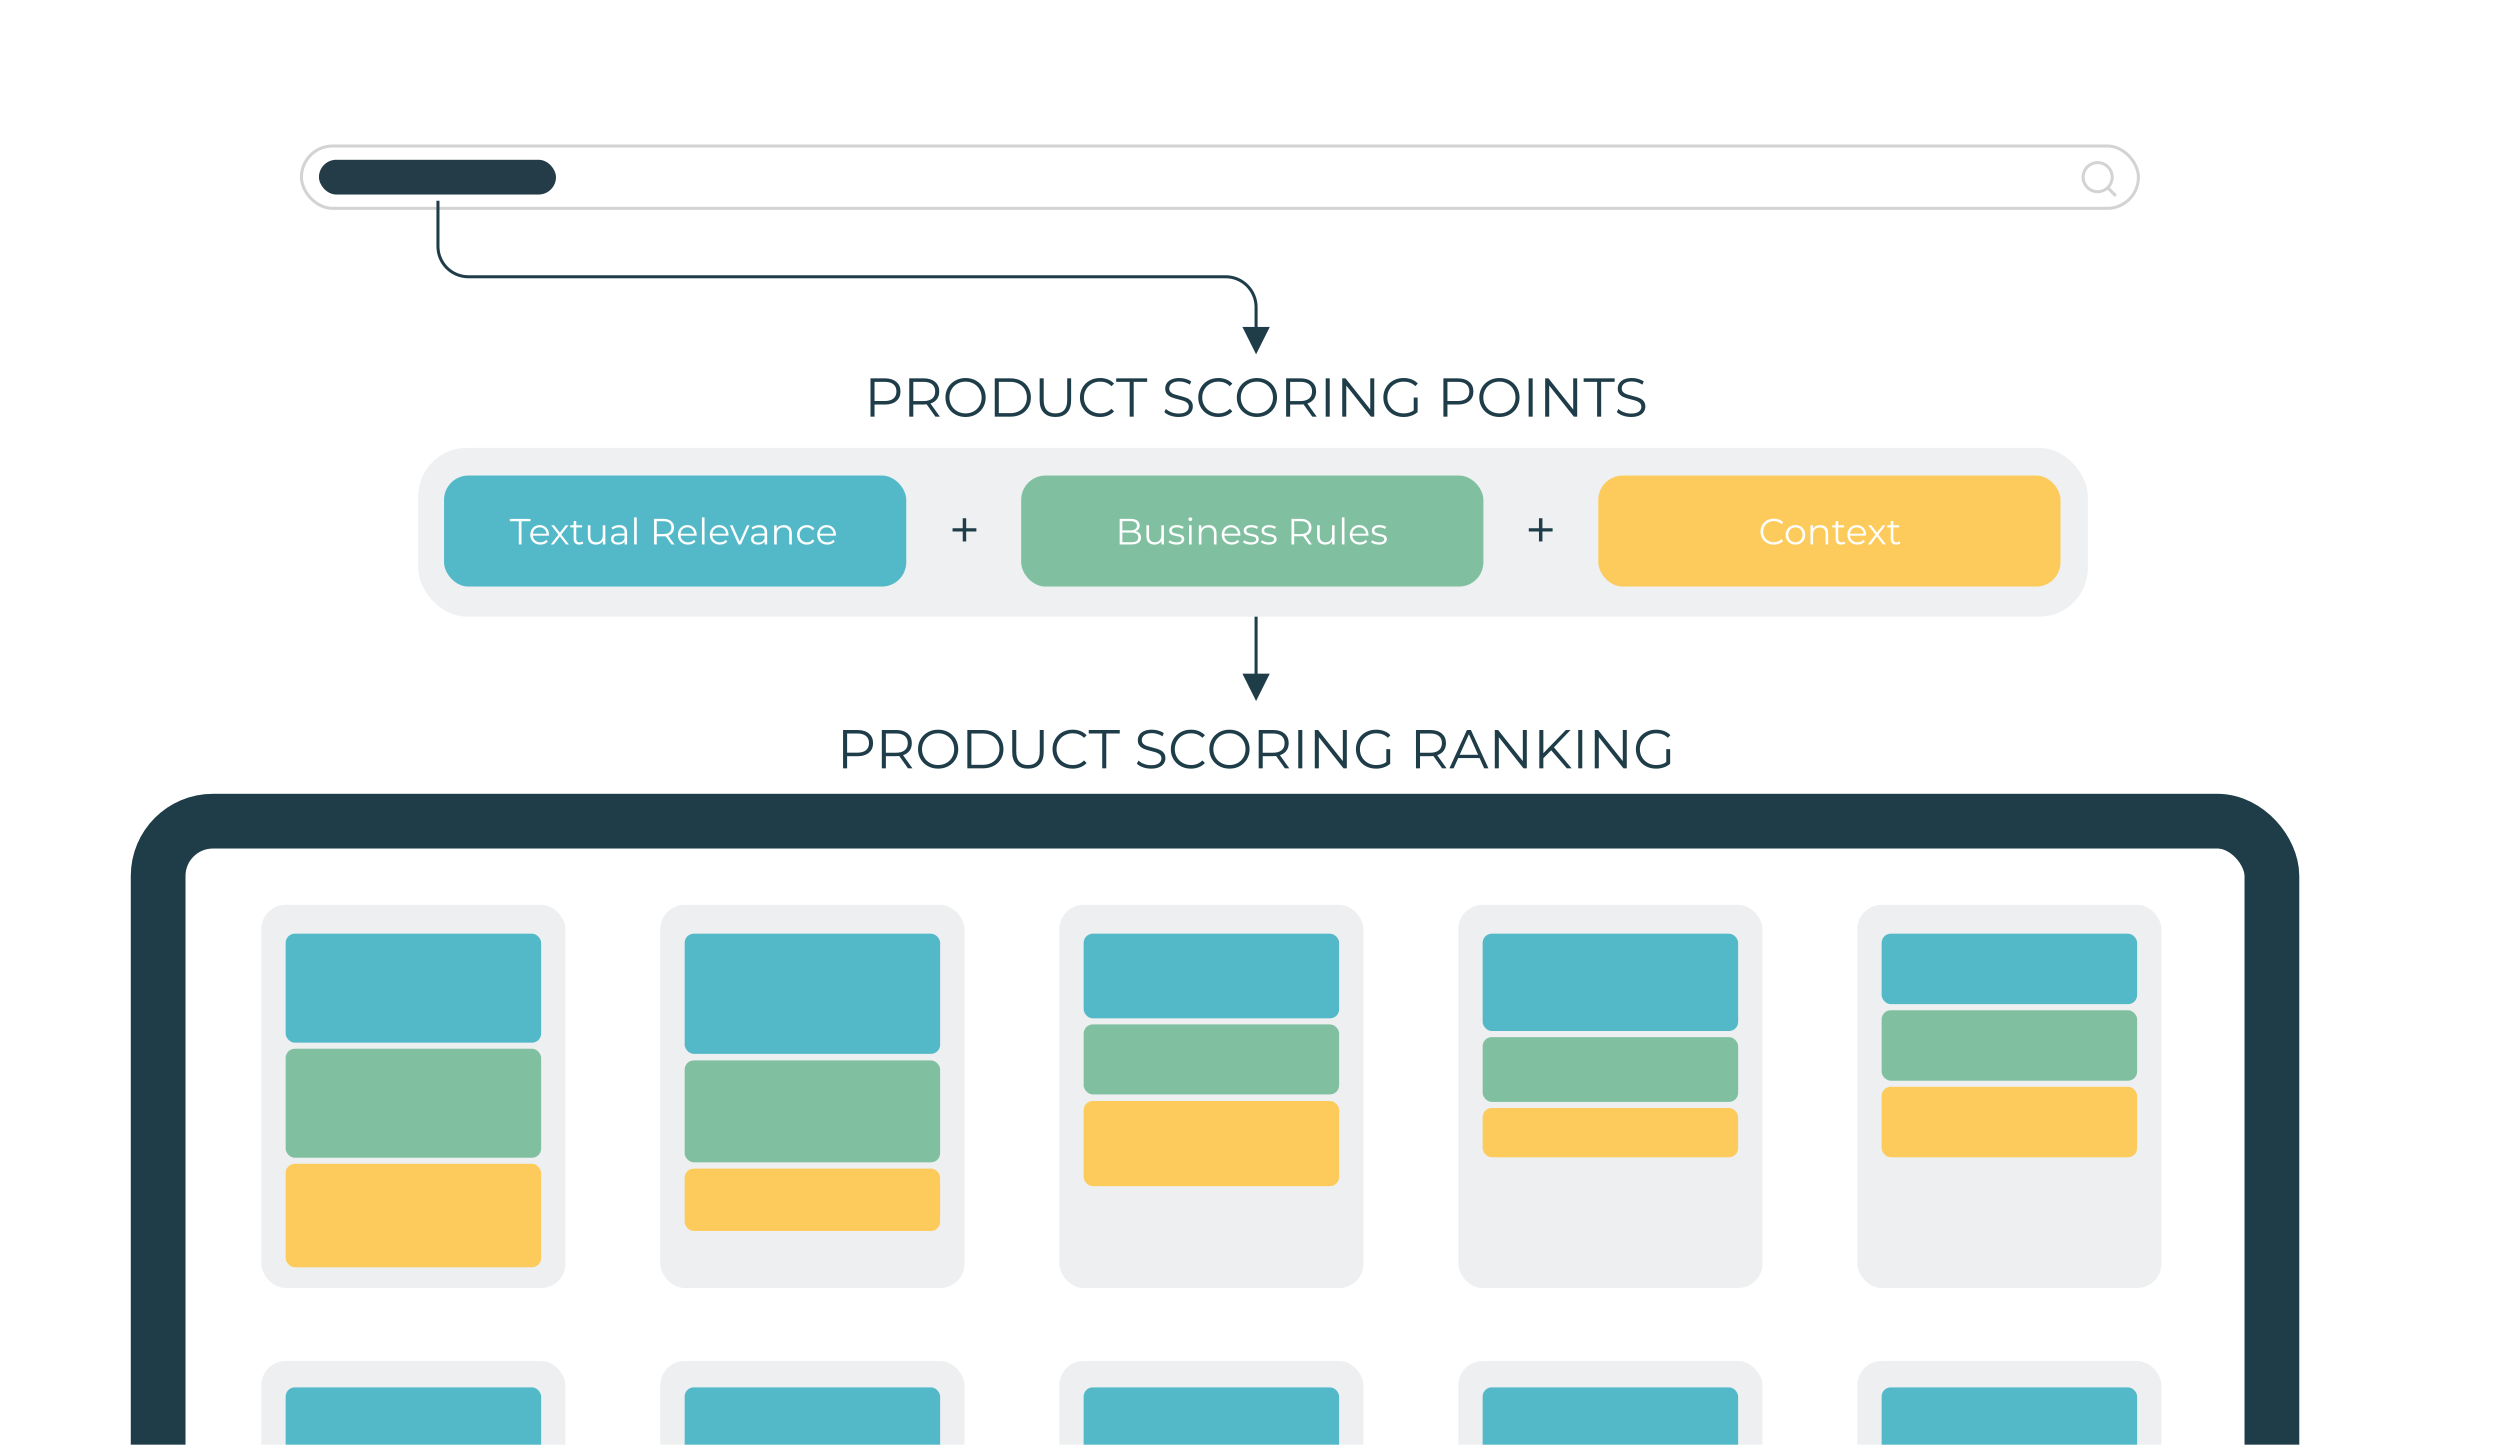<?xml version="1.0" encoding="UTF-8"?>
<svg width="822px" height="475px" viewBox="0 0 822 475" version="1.1" xmlns="http://www.w3.org/2000/svg" xmlns:xlink="http://www.w3.org/1999/xlink">
    <title>8_product_scoring</title>
    <g id="8_product_scoring" stroke="none" stroke-width="1" fill="none" fill-rule="evenodd">
        <rect fill="#FFFFFF" x="0" y="0" width="822" height="475"></rect>
        <rect id="Rectangle" fill="#E2E6E7" opacity="0.6" x="137.5" y="147.261" width="549" height="55.5" rx="16"></rect>
        <rect id="Rectangle" stroke="#1E3D49" stroke-width="18" fill="#FFFFFF" x="52" y="270" width="695" height="242" rx="18"></rect>
        <g id="Group-2" transform="translate(98.609, 47.5)" stroke="#D3D3D3">
            <rect id="Rectangle" fill="#FFFFFF" x="0.5" y="0.5" width="604" height="20.5" rx="10.25"></rect>
            <circle id="Oval" fill="#FFFFFF" cx="591.094" cy="10.75" r="4.789"></circle>
            <line x1="594.507" y1="14.333" x2="597.066" y2="16.893" id="Path"></line>
        </g>
        <rect id="Rectangle" fill="#243C47" x="104.868" y="52.534" width="77.938" height="11.432" rx="5.716"></rect>
        <rect id="Rectangle" fill="#53B9C9" x="145.999" y="156.363" width="151.978" height="36.5" rx="8"></rect>
        <rect id="Rectangle" fill="#E2E6E7" opacity="0.606" x="217.115" y="297.5" width="100" height="126" rx="8"></rect>
        <rect id="Rectangle" fill="#E2E6E7" opacity="0.606" x="85.925" y="297.5" width="100" height="126" rx="8"></rect>
        <rect id="Rectangle" fill="#E2E6E7" opacity="0.606" x="348.305" y="297.5" width="100" height="126" rx="8"></rect>
        <rect id="Rectangle" fill="#E2E6E7" opacity="0.606" x="479.495" y="297.5" width="100" height="126" rx="8"></rect>
        <rect id="Rectangle" fill="#E2E6E7" opacity="0.606" x="610.685" y="297.5" width="100" height="126" rx="8"></rect>
        <rect id="Rectangle" fill="#E2E6E7" opacity="0.606" x="217.115" y="447.5" width="100" height="126" rx="8"></rect>
        <rect id="Rectangle" fill="#E2E6E7" opacity="0.606" x="85.925" y="447.5" width="100" height="126" rx="8"></rect>
        <rect id="Rectangle" fill="#E2E6E7" opacity="0.606" x="348.305" y="447.5" width="100" height="126" rx="8"></rect>
        <rect id="Rectangle" fill="#E2E6E7" opacity="0.606" x="479.495" y="447.5" width="100" height="126" rx="8"></rect>
        <rect id="Rectangle" fill="#E2E6E7" opacity="0.606" x="610.685" y="447.5" width="100" height="126" rx="8"></rect>
        <rect id="Rectangle" fill="#80C0A1" x="335.76" y="156.363" width="151.978" height="36.5" rx="8"></rect>
        <rect id="Rectangle" fill="#FDCB5B" x="525.521" y="156.363" width="151.978" height="36.5" rx="8"></rect>
        <rect id="Rectangle" fill="#53B9C9" x="93.925" y="307" width="84" height="35.833" rx="3"></rect>
        <rect id="Rectangle" fill="#80C0A1" x="93.925" y="344.833" width="84" height="35.833" rx="3"></rect>
        <rect id="Rectangle" fill="#FDCB5B" x="93.925" y="382.667" width="84" height="34" rx="3"></rect>
        <rect id="Rectangle" fill="#53B9C9" x="225.115" y="307" width="84" height="39.5" rx="3"></rect>
        <rect id="Rectangle" fill="#80C0A1" x="225.115" y="348.667" width="84" height="33.5" rx="3"></rect>
        <rect id="Rectangle" fill="#FDCB5B" x="225.115" y="384.239" width="84" height="20.5" rx="3"></rect>
        <rect id="Rectangle" fill="#53B9C9" x="356.305" y="307" width="84" height="27.833" rx="3"></rect>
        <rect id="Rectangle" fill="#80C0A1" x="356.305" y="336.833" width="84" height="23" rx="3"></rect>
        <rect id="Rectangle" fill="#FDCB5B" x="356.305" y="362" width="84" height="28" rx="3"></rect>
        <rect id="Rectangle" fill="#53B9C9" x="487.495" y="307" width="84" height="32" rx="3"></rect>
        <rect id="Rectangle" fill="#80C0A1" x="487.495" y="341" width="84" height="21.307" rx="3"></rect>
        <rect id="Rectangle" fill="#FDCB5B" x="487.495" y="364.307" width="84" height="16.193" rx="3"></rect>
        <rect id="Rectangle" fill="#53B9C9" x="618.685" y="307" width="84" height="23.167" rx="3"></rect>
        <rect id="Rectangle" fill="#53B9C9" x="93.925" y="456.167" width="84" height="35.833" rx="3"></rect>
        <rect id="Rectangle" fill="#53B9C9" x="225.115" y="456.167" width="84" height="31.167" rx="3"></rect>
        <rect id="Rectangle" fill="#53B9C9" x="356.305" y="456.167" width="84" height="27.833" rx="3"></rect>
        <rect id="Rectangle" fill="#53B9C9" x="487.495" y="456.167" width="84" height="25" rx="3"></rect>
        <rect id="Rectangle" fill="#53B9C9" x="618.685" y="456.167" width="84" height="23.167" rx="3"></rect>
        <rect id="Rectangle" fill="#80C0A1" x="618.685" y="332.167" width="84" height="23.167" rx="3"></rect>
        <rect id="Rectangle" fill="#FDCB5B" x="618.685" y="357.333" width="84" height="23.167" rx="3"></rect>
        <g id="Textual-Relevance" transform="translate(167.629, 170.107)" fill="#FFFFFF" fill-rule="nonzero">
            <polygon id="Path" points="2.952 1.272 0 1.272 0 0.504 6.792 0.504 6.792 1.272 3.84 1.272 3.84 8.904 2.952 8.904"></polygon>
            <path d="M12.864,6.012 L7.584,6.012 C7.632,6.668 7.884,7.198 8.34,7.602 C8.796,8.006 9.372,8.208 10.068,8.208 C10.46,8.208 10.82,8.138 11.148,7.998 C11.476,7.858 11.76,7.652 12,7.38 L12.48,7.932 C12.2,8.268 11.85,8.524 11.43,8.7 C11.01,8.876 10.548,8.964 10.044,8.964 C9.396,8.964 8.822,8.826 8.322,8.55 C7.822,8.274 7.432,7.892 7.152,7.404 C6.872,6.916 6.732,6.364 6.732,5.748 C6.732,5.132 6.866,4.58 7.134,4.092 C7.402,3.604 7.77,3.224 8.238,2.952 C8.706,2.68 9.232,2.544 9.816,2.544 C10.4,2.544 10.924,2.68 11.388,2.952 C11.852,3.224 12.216,3.602 12.48,4.086 C12.744,4.57 12.876,5.124 12.876,5.748 L12.864,6.012 Z M9.816,3.276 C9.208,3.276 8.698,3.47 8.286,3.858 C7.874,4.246 7.64,4.752 7.584,5.376 L12.06,5.376 C12.004,4.752 11.77,4.246 11.358,3.858 C10.946,3.47 10.432,3.276 9.816,3.276 Z" id="Shape"></path>
            <polygon id="Path" points="18.456 8.904 16.452 6.264 14.436 8.904 13.476 8.904 15.972 5.664 13.596 2.592 14.556 2.592 16.452 5.064 18.348 2.592 19.284 2.592 16.908 5.664 19.428 8.904"></polygon>
            <path d="M24.168,8.52 C24.008,8.664 23.81,8.774 23.574,8.85 C23.338,8.926 23.092,8.964 22.836,8.964 C22.244,8.964 21.788,8.804 21.468,8.484 C21.148,8.164 20.988,7.712 20.988,7.128 L20.988,3.312 L19.86,3.312 L19.86,2.592 L20.988,2.592 L20.988,1.212 L21.84,1.212 L21.84,2.592 L23.76,2.592 L23.76,3.312 L21.84,3.312 L21.84,7.08 C21.84,7.456 21.934,7.742 22.122,7.938 C22.31,8.134 22.58,8.232 22.932,8.232 C23.108,8.232 23.278,8.204 23.442,8.148 C23.606,8.092 23.748,8.012 23.868,7.908 L24.168,8.52 Z" id="Path"></path>
            <path d="M31.404,2.592 L31.404,8.904 L30.588,8.904 L30.588,7.752 C30.364,8.136 30.056,8.434 29.664,8.646 C29.272,8.858 28.824,8.964 28.32,8.964 C27.496,8.964 26.846,8.734 26.37,8.274 C25.894,7.814 25.656,7.14 25.656,6.252 L25.656,2.592 L26.508,2.592 L26.508,6.168 C26.508,6.832 26.672,7.336 27,7.68 C27.328,8.024 27.796,8.196 28.404,8.196 C29.068,8.196 29.592,7.994 29.976,7.59 C30.36,7.186 30.552,6.624 30.552,5.904 L30.552,2.592 L31.404,2.592 Z" id="Path"></path>
            <path d="M36,2.544 C36.824,2.544 37.456,2.75 37.896,3.162 C38.336,3.574 38.556,4.184 38.556,4.992 L38.556,8.904 L37.74,8.904 L37.74,7.92 C37.548,8.248 37.266,8.504 36.894,8.688 C36.522,8.872 36.08,8.964 35.568,8.964 C34.864,8.964 34.304,8.796 33.888,8.46 C33.472,8.124 33.264,7.68 33.264,7.128 C33.264,6.592 33.458,6.16 33.846,5.832 C34.234,5.504 34.852,5.34 35.7,5.34 L37.704,5.34 L37.704,4.956 C37.704,4.412 37.552,3.998 37.248,3.714 C36.944,3.43 36.5,3.288 35.916,3.288 C35.516,3.288 35.132,3.354 34.764,3.486 C34.396,3.618 34.08,3.8 33.816,4.032 L33.432,3.396 C33.752,3.124 34.136,2.914 34.584,2.766 C35.032,2.618 35.504,2.544 36,2.544 Z M35.7,8.292 C36.18,8.292 36.592,8.182 36.936,7.962 C37.28,7.742 37.536,7.424 37.704,7.008 L37.704,5.976 L35.724,5.976 C34.644,5.976 34.104,6.352 34.104,7.104 C34.104,7.472 34.244,7.762 34.524,7.974 C34.804,8.186 35.196,8.292 35.7,8.292 Z" id="Shape"></path>
            <polygon id="Path" points="40.872 0 41.724 0 41.724 8.904 40.872 8.904"></polygon>
            <path d="M53.16,8.904 L51.24,6.204 C51.024,6.228 50.8,6.24 50.568,6.24 L48.312,6.24 L48.312,8.904 L47.424,8.904 L47.424,0.504 L50.568,0.504 C51.64,0.504 52.48,0.76 53.088,1.272 C53.696,1.784 54,2.488 54,3.384 C54,4.04 53.834,4.594 53.502,5.046 C53.17,5.498 52.696,5.824 52.08,6.024 L54.132,8.904 L53.16,8.904 Z M50.544,5.484 C51.376,5.484 52.012,5.3 52.452,4.932 C52.892,4.564 53.112,4.048 53.112,3.384 C53.112,2.704 52.892,2.182 52.452,1.818 C52.012,1.454 51.376,1.272 50.544,1.272 L48.312,1.272 L48.312,5.484 L50.544,5.484 Z" id="Shape"></path>
            <path d="M61.416,6.012 L56.136,6.012 C56.184,6.668 56.436,7.198 56.892,7.602 C57.348,8.006 57.924,8.208 58.62,8.208 C59.012,8.208 59.372,8.138 59.7,7.998 C60.028,7.858 60.312,7.652 60.552,7.38 L61.032,7.932 C60.752,8.268 60.402,8.524 59.982,8.7 C59.562,8.876 59.1,8.964 58.596,8.964 C57.948,8.964 57.374,8.826 56.874,8.55 C56.374,8.274 55.984,7.892 55.704,7.404 C55.424,6.916 55.284,6.364 55.284,5.748 C55.284,5.132 55.418,4.58 55.686,4.092 C55.954,3.604 56.322,3.224 56.79,2.952 C57.258,2.68 57.784,2.544 58.368,2.544 C58.952,2.544 59.476,2.68 59.94,2.952 C60.404,3.224 60.768,3.602 61.032,4.086 C61.296,4.57 61.428,5.124 61.428,5.748 L61.416,6.012 Z M58.368,3.276 C57.76,3.276 57.25,3.47 56.838,3.858 C56.426,4.246 56.192,4.752 56.136,5.376 L60.612,5.376 C60.556,4.752 60.322,4.246 59.91,3.858 C59.498,3.47 58.984,3.276 58.368,3.276 Z" id="Shape"></path>
            <polygon id="Path" points="63.168 0 64.02 0 64.02 8.904 63.168 8.904"></polygon>
            <path d="M71.892,6.012 L66.612,6.012 C66.66,6.668 66.912,7.198 67.368,7.602 C67.824,8.006 68.4,8.208 69.096,8.208 C69.488,8.208 69.848,8.138 70.176,7.998 C70.504,7.858 70.788,7.652 71.028,7.38 L71.508,7.932 C71.228,8.268 70.878,8.524 70.458,8.7 C70.038,8.876 69.576,8.964 69.072,8.964 C68.424,8.964 67.85,8.826 67.35,8.55 C66.85,8.274 66.46,7.892 66.18,7.404 C65.9,6.916 65.76,6.364 65.76,5.748 C65.76,5.132 65.894,4.58 66.162,4.092 C66.43,3.604 66.798,3.224 67.266,2.952 C67.734,2.68 68.26,2.544 68.844,2.544 C69.428,2.544 69.952,2.68 70.416,2.952 C70.88,3.224 71.244,3.602 71.508,4.086 C71.772,4.57 71.904,5.124 71.904,5.748 L71.892,6.012 Z M68.844,3.276 C68.236,3.276 67.726,3.47 67.314,3.858 C66.902,4.246 66.668,4.752 66.612,5.376 L71.088,5.376 C71.032,4.752 70.798,4.246 70.386,3.858 C69.974,3.47 69.46,3.276 68.844,3.276 Z" id="Shape"></path>
            <polygon id="Path" points="78.828 2.592 76.02 8.904 75.144 8.904 72.348 2.592 73.236 2.592 75.6 7.968 77.988 2.592"></polygon>
            <path d="M82.044,2.544 C82.868,2.544 83.5,2.75 83.94,3.162 C84.38,3.574 84.6,4.184 84.6,4.992 L84.6,8.904 L83.784,8.904 L83.784,7.92 C83.592,8.248 83.31,8.504 82.938,8.688 C82.566,8.872 82.124,8.964 81.612,8.964 C80.908,8.964 80.348,8.796 79.932,8.46 C79.516,8.124 79.308,7.68 79.308,7.128 C79.308,6.592 79.502,6.16 79.89,5.832 C80.278,5.504 80.896,5.34 81.744,5.34 L83.748,5.34 L83.748,4.956 C83.748,4.412 83.596,3.998 83.292,3.714 C82.988,3.43 82.544,3.288 81.96,3.288 C81.56,3.288 81.176,3.354 80.808,3.486 C80.44,3.618 80.124,3.8 79.86,4.032 L79.476,3.396 C79.796,3.124 80.18,2.914 80.628,2.766 C81.076,2.618 81.548,2.544 82.044,2.544 Z M81.744,8.292 C82.224,8.292 82.636,8.182 82.98,7.962 C83.324,7.742 83.58,7.424 83.748,7.008 L83.748,5.976 L81.768,5.976 C80.688,5.976 80.148,6.352 80.148,7.104 C80.148,7.472 80.288,7.762 80.568,7.974 C80.848,8.186 81.24,8.292 81.744,8.292 Z" id="Shape"></path>
            <path d="M90.132,2.544 C90.924,2.544 91.554,2.774 92.022,3.234 C92.49,3.694 92.724,4.364 92.724,5.244 L92.724,8.904 L91.872,8.904 L91.872,5.328 C91.872,4.672 91.708,4.172 91.38,3.828 C91.052,3.484 90.584,3.312 89.976,3.312 C89.296,3.312 88.758,3.514 88.362,3.918 C87.966,4.322 87.768,4.88 87.768,5.592 L87.768,8.904 L86.916,8.904 L86.916,2.592 L87.732,2.592 L87.732,3.756 C87.964,3.372 88.286,3.074 88.698,2.862 C89.11,2.65 89.588,2.544 90.132,2.544 Z" id="Path"></path>
            <path d="M97.68,8.964 C97.056,8.964 96.498,8.828 96.006,8.556 C95.514,8.284 95.128,7.902 94.848,7.41 C94.568,6.918 94.428,6.364 94.428,5.748 C94.428,5.132 94.568,4.58 94.848,4.092 C95.128,3.604 95.514,3.224 96.006,2.952 C96.498,2.68 97.056,2.544 97.68,2.544 C98.224,2.544 98.71,2.65 99.138,2.862 C99.566,3.074 99.904,3.384 100.152,3.792 L99.516,4.224 C99.308,3.912 99.044,3.678 98.724,3.522 C98.404,3.366 98.056,3.288 97.68,3.288 C97.224,3.288 96.814,3.39 96.45,3.594 C96.086,3.798 95.802,4.088 95.598,4.464 C95.394,4.84 95.292,5.268 95.292,5.748 C95.292,6.236 95.394,6.666 95.598,7.038 C95.802,7.41 96.086,7.698 96.45,7.902 C96.814,8.106 97.224,8.208 97.68,8.208 C98.056,8.208 98.404,8.132 98.724,7.98 C99.044,7.828 99.308,7.596 99.516,7.284 L100.152,7.716 C99.904,8.124 99.564,8.434 99.132,8.646 C98.7,8.858 98.216,8.964 97.68,8.964 Z" id="Path"></path>
            <path d="M107.208,6.012 L101.928,6.012 C101.976,6.668 102.228,7.198 102.684,7.602 C103.14,8.006 103.716,8.208 104.412,8.208 C104.804,8.208 105.164,8.138 105.492,7.998 C105.82,7.858 106.104,7.652 106.344,7.38 L106.824,7.932 C106.544,8.268 106.194,8.524 105.774,8.7 C105.354,8.876 104.892,8.964 104.388,8.964 C103.74,8.964 103.166,8.826 102.666,8.55 C102.166,8.274 101.776,7.892 101.496,7.404 C101.216,6.916 101.076,6.364 101.076,5.748 C101.076,5.132 101.21,4.58 101.478,4.092 C101.746,3.604 102.114,3.224 102.582,2.952 C103.05,2.68 103.576,2.544 104.16,2.544 C104.744,2.544 105.268,2.68 105.732,2.952 C106.196,3.224 106.56,3.602 106.824,4.086 C107.088,4.57 107.22,5.124 107.22,5.748 L107.208,6.012 Z M104.16,3.276 C103.552,3.276 103.042,3.47 102.63,3.858 C102.218,4.246 101.984,4.752 101.928,5.376 L106.404,5.376 C106.348,4.752 106.114,4.246 105.702,3.858 C105.29,3.47 104.776,3.276 104.16,3.276 Z" id="Shape"></path>
        </g>
        <g id="Business-Rules" transform="translate(368.143, 170.107)" fill="#FFFFFF" fill-rule="nonzero">
            <path d="M5.292,4.572 C5.844,4.692 6.27,4.93 6.57,5.286 C6.87,5.642 7.02,6.1 7.02,6.66 C7.02,7.38 6.754,7.934 6.222,8.322 C5.69,8.71 4.904,8.904 3.864,8.904 L0,8.904 L0,0.504 L3.624,0.504 C4.56,0.504 5.286,0.692 5.802,1.068 C6.318,1.444 6.576,1.976 6.576,2.664 C6.576,3.128 6.462,3.522 6.234,3.846 C6.006,4.17 5.692,4.412 5.292,4.572 Z M0.888,1.236 L0.888,4.284 L3.564,4.284 C4.244,4.284 4.768,4.154 5.136,3.894 C5.504,3.634 5.688,3.256 5.688,2.76 C5.688,2.264 5.504,1.886 5.136,1.626 C4.768,1.366 4.244,1.236 3.564,1.236 L0.888,1.236 Z M3.852,8.172 C4.604,8.172 5.172,8.044 5.556,7.788 C5.94,7.532 6.132,7.132 6.132,6.588 C6.132,5.54 5.372,5.016 3.852,5.016 L0.888,5.016 L0.888,8.172 L3.852,8.172 Z" id="Shape"></path>
            <path d="M14.556,2.592 L14.556,8.904 L13.74,8.904 L13.74,7.752 C13.516,8.136 13.208,8.434 12.816,8.646 C12.424,8.858 11.976,8.964 11.472,8.964 C10.648,8.964 9.998,8.734 9.522,8.274 C9.046,7.814 8.808,7.14 8.808,6.252 L8.808,2.592 L9.66,2.592 L9.66,6.168 C9.66,6.832 9.824,7.336 10.152,7.68 C10.48,8.024 10.948,8.196 11.556,8.196 C12.22,8.196 12.744,7.994 13.128,7.59 C13.512,7.186 13.704,6.624 13.704,5.904 L13.704,2.592 L14.556,2.592 Z" id="Path"></path>
            <path d="M18.636,8.964 C18.124,8.964 17.634,8.89 17.166,8.742 C16.698,8.594 16.332,8.408 16.068,8.184 L16.452,7.512 C16.716,7.72 17.048,7.89 17.448,8.022 C17.848,8.154 18.264,8.22 18.696,8.22 C19.272,8.22 19.698,8.13 19.974,7.95 C20.25,7.77 20.388,7.516 20.388,7.188 C20.388,6.956 20.312,6.774 20.16,6.642 C20.008,6.51 19.816,6.41 19.584,6.342 C19.352,6.274 19.044,6.208 18.66,6.144 C18.148,6.048 17.736,5.95 17.424,5.85 C17.112,5.75 16.846,5.58 16.626,5.34 C16.406,5.1 16.296,4.768 16.296,4.344 C16.296,3.816 16.516,3.384 16.956,3.048 C17.396,2.712 18.008,2.544 18.792,2.544 C19.2,2.544 19.608,2.598 20.016,2.706 C20.424,2.814 20.76,2.956 21.024,3.132 L20.652,3.816 C20.132,3.456 19.512,3.276 18.792,3.276 C18.248,3.276 17.838,3.372 17.562,3.564 C17.286,3.756 17.148,4.008 17.148,4.32 C17.148,4.56 17.226,4.752 17.382,4.896 C17.538,5.04 17.732,5.146 17.964,5.214 C18.196,5.282 18.516,5.352 18.924,5.424 C19.428,5.52 19.832,5.616 20.136,5.712 C20.44,5.808 20.7,5.972 20.916,6.204 C21.132,6.436 21.24,6.756 21.24,7.164 C21.24,7.716 21.01,8.154 20.55,8.478 C20.09,8.802 19.452,8.964 18.636,8.964 Z" id="Path"></path>
            <path d="M22.812,2.592 L23.664,2.592 L23.664,8.904 L22.812,8.904 L22.812,2.592 Z M23.244,1.212 C23.068,1.212 22.92,1.152 22.8,1.032 C22.68,0.912 22.62,0.768 22.62,0.6 C22.62,0.44 22.68,0.3 22.8,0.18 C22.92,0.06 23.068,0 23.244,0 C23.42,0 23.568,0.058 23.688,0.174 C23.808,0.29 23.868,0.428 23.868,0.588 C23.868,0.764 23.808,0.912 23.688,1.032 C23.568,1.152 23.42,1.212 23.244,1.212 Z" id="Shape"></path>
            <path d="M29.256,2.544 C30.048,2.544 30.678,2.774 31.146,3.234 C31.614,3.694 31.848,4.364 31.848,5.244 L31.848,8.904 L30.996,8.904 L30.996,5.328 C30.996,4.672 30.832,4.172 30.504,3.828 C30.176,3.484 29.708,3.312 29.1,3.312 C28.42,3.312 27.882,3.514 27.486,3.918 C27.09,4.322 26.892,4.88 26.892,5.592 L26.892,8.904 L26.04,8.904 L26.04,2.592 L26.856,2.592 L26.856,3.756 C27.088,3.372 27.41,3.074 27.822,2.862 C28.234,2.65 28.712,2.544 29.256,2.544 Z" id="Path"></path>
            <path d="M39.684,6.012 L34.404,6.012 C34.452,6.668 34.704,7.198 35.16,7.602 C35.616,8.006 36.192,8.208 36.888,8.208 C37.28,8.208 37.64,8.138 37.968,7.998 C38.296,7.858 38.58,7.652 38.82,7.38 L39.3,7.932 C39.02,8.268 38.67,8.524 38.25,8.7 C37.83,8.876 37.368,8.964 36.864,8.964 C36.216,8.964 35.642,8.826 35.142,8.55 C34.642,8.274 34.252,7.892 33.972,7.404 C33.692,6.916 33.552,6.364 33.552,5.748 C33.552,5.132 33.686,4.58 33.954,4.092 C34.222,3.604 34.59,3.224 35.058,2.952 C35.526,2.68 36.052,2.544 36.636,2.544 C37.22,2.544 37.744,2.68 38.208,2.952 C38.672,3.224 39.036,3.602 39.3,4.086 C39.564,4.57 39.696,5.124 39.696,5.748 L39.684,6.012 Z M36.636,3.276 C36.028,3.276 35.518,3.47 35.106,3.858 C34.694,4.246 34.46,4.752 34.404,5.376 L38.88,5.376 C38.824,4.752 38.59,4.246 38.178,3.858 C37.766,3.47 37.252,3.276 36.636,3.276 Z" id="Shape"></path>
            <path d="M43.128,8.964 C42.616,8.964 42.126,8.89 41.658,8.742 C41.19,8.594 40.824,8.408 40.56,8.184 L40.944,7.512 C41.208,7.72 41.54,7.89 41.94,8.022 C42.34,8.154 42.756,8.22 43.188,8.22 C43.764,8.22 44.19,8.13 44.466,7.95 C44.742,7.77 44.88,7.516 44.88,7.188 C44.88,6.956 44.804,6.774 44.652,6.642 C44.5,6.51 44.308,6.41 44.076,6.342 C43.844,6.274 43.536,6.208 43.152,6.144 C42.64,6.048 42.228,5.95 41.916,5.85 C41.604,5.75 41.338,5.58 41.118,5.34 C40.898,5.1 40.788,4.768 40.788,4.344 C40.788,3.816 41.008,3.384 41.448,3.048 C41.888,2.712 42.5,2.544 43.284,2.544 C43.692,2.544 44.1,2.598 44.508,2.706 C44.916,2.814 45.252,2.956 45.516,3.132 L45.144,3.816 C44.624,3.456 44.004,3.276 43.284,3.276 C42.74,3.276 42.33,3.372 42.054,3.564 C41.778,3.756 41.64,4.008 41.64,4.32 C41.64,4.56 41.718,4.752 41.874,4.896 C42.03,5.04 42.224,5.146 42.456,5.214 C42.688,5.282 43.008,5.352 43.416,5.424 C43.92,5.52 44.324,5.616 44.628,5.712 C44.932,5.808 45.192,5.972 45.408,6.204 C45.624,6.436 45.732,6.756 45.732,7.164 C45.732,7.716 45.502,8.154 45.042,8.478 C44.582,8.802 43.944,8.964 43.128,8.964 Z" id="Path"></path>
            <path d="M48.996,8.964 C48.484,8.964 47.994,8.89 47.526,8.742 C47.058,8.594 46.692,8.408 46.428,8.184 L46.812,7.512 C47.076,7.72 47.408,7.89 47.808,8.022 C48.208,8.154 48.624,8.22 49.056,8.22 C49.632,8.22 50.058,8.13 50.334,7.95 C50.61,7.77 50.748,7.516 50.748,7.188 C50.748,6.956 50.672,6.774 50.52,6.642 C50.368,6.51 50.176,6.41 49.944,6.342 C49.712,6.274 49.404,6.208 49.02,6.144 C48.508,6.048 48.096,5.95 47.784,5.85 C47.472,5.75 47.206,5.58 46.986,5.34 C46.766,5.1 46.656,4.768 46.656,4.344 C46.656,3.816 46.876,3.384 47.316,3.048 C47.756,2.712 48.368,2.544 49.152,2.544 C49.56,2.544 49.968,2.598 50.376,2.706 C50.784,2.814 51.12,2.956 51.384,3.132 L51.012,3.816 C50.492,3.456 49.872,3.276 49.152,3.276 C48.608,3.276 48.198,3.372 47.922,3.564 C47.646,3.756 47.508,4.008 47.508,4.32 C47.508,4.56 47.586,4.752 47.742,4.896 C47.898,5.04 48.092,5.146 48.324,5.214 C48.556,5.282 48.876,5.352 49.284,5.424 C49.788,5.52 50.192,5.616 50.496,5.712 C50.8,5.808 51.06,5.972 51.276,6.204 C51.492,6.436 51.6,6.756 51.6,7.164 C51.6,7.716 51.37,8.154 50.91,8.478 C50.45,8.802 49.812,8.964 48.996,8.964 Z" id="Path"></path>
            <path d="M62.232,8.904 L60.312,6.204 C60.096,6.228 59.872,6.24 59.64,6.24 L57.384,6.24 L57.384,8.904 L56.496,8.904 L56.496,0.504 L59.64,0.504 C60.712,0.504 61.552,0.76 62.16,1.272 C62.768,1.784 63.072,2.488 63.072,3.384 C63.072,4.04 62.906,4.594 62.574,5.046 C62.242,5.498 61.768,5.824 61.152,6.024 L63.204,8.904 L62.232,8.904 Z M59.616,5.484 C60.448,5.484 61.084,5.3 61.524,4.932 C61.964,4.564 62.184,4.048 62.184,3.384 C62.184,2.704 61.964,2.182 61.524,1.818 C61.084,1.454 60.448,1.272 59.616,1.272 L57.384,1.272 L57.384,5.484 L59.616,5.484 Z" id="Shape"></path>
            <path d="M70.68,2.592 L70.68,8.904 L69.864,8.904 L69.864,7.752 C69.64,8.136 69.332,8.434 68.94,8.646 C68.548,8.858 68.1,8.964 67.596,8.964 C66.772,8.964 66.122,8.734 65.646,8.274 C65.17,7.814 64.932,7.14 64.932,6.252 L64.932,2.592 L65.784,2.592 L65.784,6.168 C65.784,6.832 65.948,7.336 66.276,7.68 C66.604,8.024 67.072,8.196 67.68,8.196 C68.344,8.196 68.868,7.994 69.252,7.59 C69.636,7.186 69.828,6.624 69.828,5.904 L69.828,2.592 L70.68,2.592 Z" id="Path"></path>
            <polygon id="Path" points="73.068 0 73.92 0 73.92 8.904 73.068 8.904"></polygon>
            <path d="M81.792,6.012 L76.512,6.012 C76.56,6.668 76.812,7.198 77.268,7.602 C77.724,8.006 78.3,8.208 78.996,8.208 C79.388,8.208 79.748,8.138 80.076,7.998 C80.404,7.858 80.688,7.652 80.928,7.38 L81.408,7.932 C81.128,8.268 80.778,8.524 80.358,8.7 C79.938,8.876 79.476,8.964 78.972,8.964 C78.324,8.964 77.75,8.826 77.25,8.55 C76.75,8.274 76.36,7.892 76.08,7.404 C75.8,6.916 75.66,6.364 75.66,5.748 C75.66,5.132 75.794,4.58 76.062,4.092 C76.33,3.604 76.698,3.224 77.166,2.952 C77.634,2.68 78.16,2.544 78.744,2.544 C79.328,2.544 79.852,2.68 80.316,2.952 C80.78,3.224 81.144,3.602 81.408,4.086 C81.672,4.57 81.804,5.124 81.804,5.748 L81.792,6.012 Z M78.744,3.276 C78.136,3.276 77.626,3.47 77.214,3.858 C76.802,4.246 76.568,4.752 76.512,5.376 L80.988,5.376 C80.932,4.752 80.698,4.246 80.286,3.858 C79.874,3.47 79.36,3.276 78.744,3.276 Z" id="Shape"></path>
            <path d="M85.236,8.964 C84.724,8.964 84.234,8.89 83.766,8.742 C83.298,8.594 82.932,8.408 82.668,8.184 L83.052,7.512 C83.316,7.72 83.648,7.89 84.048,8.022 C84.448,8.154 84.864,8.22 85.296,8.22 C85.872,8.22 86.298,8.13 86.574,7.95 C86.85,7.77 86.988,7.516 86.988,7.188 C86.988,6.956 86.912,6.774 86.76,6.642 C86.608,6.51 86.416,6.41 86.184,6.342 C85.952,6.274 85.644,6.208 85.26,6.144 C84.748,6.048 84.336,5.95 84.024,5.85 C83.712,5.75 83.446,5.58 83.226,5.34 C83.006,5.1 82.896,4.768 82.896,4.344 C82.896,3.816 83.116,3.384 83.556,3.048 C83.996,2.712 84.608,2.544 85.392,2.544 C85.8,2.544 86.208,2.598 86.616,2.706 C87.024,2.814 87.36,2.956 87.624,3.132 L87.252,3.816 C86.732,3.456 86.112,3.276 85.392,3.276 C84.848,3.276 84.438,3.372 84.162,3.564 C83.886,3.756 83.748,4.008 83.748,4.32 C83.748,4.56 83.826,4.752 83.982,4.896 C84.138,5.04 84.332,5.146 84.564,5.214 C84.796,5.282 85.116,5.352 85.524,5.424 C86.028,5.52 86.432,5.616 86.736,5.712 C87.04,5.808 87.3,5.972 87.516,6.204 C87.732,6.436 87.84,6.756 87.84,7.164 C87.84,7.716 87.61,8.154 87.15,8.478 C86.69,8.802 86.052,8.964 85.236,8.964 Z" id="Path"></path>
        </g>
        <g id="Context" transform="translate(578.847, 170.539)" fill="#FFFFFF" fill-rule="nonzero">
            <path d="M4.392,8.544 C3.56,8.544 2.81,8.36 2.142,7.992 C1.474,7.624 0.95,7.114 0.57,6.462 C0.19,5.81 -9.09494702e-13,5.08 -9.09494702e-13,4.272 C-9.09494702e-13,3.464 0.19,2.734 0.57,2.082 C0.95,1.43 1.476,0.92 2.148,0.552 C2.82,0.184 3.572,0 4.404,0 C5.028,0 5.604,0.104 6.132,0.312 C6.66,0.52 7.108,0.824 7.476,1.224 L6.912,1.788 C6.256,1.124 5.428,0.792 4.428,0.792 C3.764,0.792 3.16,0.944 2.616,1.248 C2.072,1.552 1.646,1.968 1.338,2.496 C1.03,3.024 0.876,3.616 0.876,4.272 C0.876,4.928 1.03,5.52 1.338,6.048 C1.646,6.576 2.072,6.992 2.616,7.296 C3.16,7.6 3.764,7.752 4.428,7.752 C5.436,7.752 6.264,7.416 6.912,6.744 L7.476,7.308 C7.108,7.708 6.658,8.014 6.126,8.226 C5.594,8.438 5.016,8.544 4.392,8.544 Z" id="Path"></path>
            <path d="M11.496,8.532 C10.888,8.532 10.34,8.394 9.852,8.118 C9.364,7.842 8.98,7.46 8.7,6.972 C8.42,6.484 8.28,5.932 8.28,5.316 C8.28,4.7 8.42,4.148 8.7,3.66 C8.98,3.172 9.364,2.792 9.852,2.52 C10.34,2.248 10.888,2.112 11.496,2.112 C12.104,2.112 12.652,2.248 13.14,2.52 C13.628,2.792 14.01,3.172 14.286,3.66 C14.562,4.148 14.7,4.7 14.7,5.316 C14.7,5.932 14.562,6.484 14.286,6.972 C14.01,7.46 13.628,7.842 13.14,8.118 C12.652,8.394 12.104,8.532 11.496,8.532 Z M11.496,7.776 C11.944,7.776 12.346,7.674 12.702,7.47 C13.058,7.266 13.336,6.976 13.536,6.6 C13.736,6.224 13.836,5.796 13.836,5.316 C13.836,4.836 13.736,4.408 13.536,4.032 C13.336,3.656 13.058,3.366 12.702,3.162 C12.346,2.958 11.944,2.856 11.496,2.856 C11.048,2.856 10.646,2.958 10.29,3.162 C9.934,3.366 9.654,3.656 9.45,4.032 C9.246,4.408 9.144,4.836 9.144,5.316 C9.144,5.796 9.246,6.224 9.45,6.6 C9.654,6.976 9.934,7.266 10.29,7.47 C10.646,7.674 11.048,7.776 11.496,7.776 Z" id="Shape"></path>
            <path d="M19.656,2.112 C20.448,2.112 21.078,2.342 21.546,2.802 C22.014,3.262 22.248,3.932 22.248,4.812 L22.248,8.472 L21.396,8.472 L21.396,4.896 C21.396,4.24 21.232,3.74 20.904,3.396 C20.576,3.052 20.108,2.88 19.5,2.88 C18.82,2.88 18.282,3.082 17.886,3.486 C17.49,3.89 17.292,4.448 17.292,5.16 L17.292,8.472 L16.44,8.472 L16.44,2.16 L17.256,2.16 L17.256,3.324 C17.488,2.94 17.81,2.642 18.222,2.43 C18.634,2.218 19.112,2.112 19.656,2.112 Z" id="Path"></path>
            <path d="M27.888,8.088 C27.728,8.232 27.53,8.342 27.294,8.418 C27.058,8.494 26.812,8.532 26.556,8.532 C25.964,8.532 25.508,8.372 25.188,8.052 C24.868,7.732 24.708,7.28 24.708,6.696 L24.708,2.88 L23.58,2.88 L23.58,2.16 L24.708,2.16 L24.708,0.78 L25.56,0.78 L25.56,2.16 L27.48,2.16 L27.48,2.88 L25.56,2.88 L25.56,6.648 C25.56,7.024 25.654,7.31 25.842,7.506 C26.03,7.702 26.3,7.8 26.652,7.8 C26.828,7.8 26.998,7.772 27.162,7.716 C27.326,7.66 27.468,7.58 27.588,7.476 L27.888,8.088 Z" id="Path"></path>
            <path d="M34.704,5.58 L29.424,5.58 C29.472,6.236 29.724,6.766 30.18,7.17 C30.636,7.574 31.212,7.776 31.908,7.776 C32.3,7.776 32.66,7.706 32.988,7.566 C33.316,7.426 33.6,7.22 33.84,6.948 L34.32,7.5 C34.04,7.836 33.69,8.092 33.27,8.268 C32.85,8.444 32.388,8.532 31.884,8.532 C31.236,8.532 30.662,8.394 30.162,8.118 C29.662,7.842 29.272,7.46 28.992,6.972 C28.712,6.484 28.572,5.932 28.572,5.316 C28.572,4.7 28.706,4.148 28.974,3.66 C29.242,3.172 29.61,2.792 30.078,2.52 C30.546,2.248 31.072,2.112 31.656,2.112 C32.24,2.112 32.764,2.248 33.228,2.52 C33.692,2.792 34.056,3.17 34.32,3.654 C34.584,4.138 34.716,4.692 34.716,5.316 L34.704,5.58 Z M31.656,2.844 C31.048,2.844 30.538,3.038 30.126,3.426 C29.714,3.814 29.48,4.32 29.424,4.944 L33.9,4.944 C33.844,4.32 33.61,3.814 33.198,3.426 C32.786,3.038 32.272,2.844 31.656,2.844 Z" id="Shape"></path>
            <polygon id="Path" points="40.296 8.472 38.292 5.832 36.276 8.472 35.316 8.472 37.812 5.232 35.436 2.16 36.396 2.16 38.292 4.632 40.188 2.16 41.124 2.16 38.748 5.232 41.268 8.472"></polygon>
            <path d="M46.008,8.088 C45.848,8.232 45.65,8.342 45.414,8.418 C45.178,8.494 44.932,8.532 44.676,8.532 C44.084,8.532 43.628,8.372 43.308,8.052 C42.988,7.732 42.828,7.28 42.828,6.696 L42.828,2.88 L41.7,2.88 L41.7,2.16 L42.828,2.16 L42.828,0.78 L43.68,0.78 L43.68,2.16 L45.6,2.16 L45.6,2.88 L43.68,2.88 L43.68,6.648 C43.68,7.024 43.774,7.31 43.962,7.506 C44.15,7.702 44.42,7.8 44.772,7.8 C44.948,7.8 45.118,7.772 45.282,7.716 C45.446,7.66 45.588,7.58 45.708,7.476 L46.008,8.088 Z" id="Path"></path>
        </g>
        <path id="Path-38" d="M413.5,66 L413.5,81 C413.5,86.704 408.952,91.346 403.284,91.496 L403,91.5 L154,91.5 C148.844,91.5 144.647,95.608 144.504,100.73 L144.5,101 L144.5,107.5 L148.5,107.5 L144,116.5 L139.5,107.5 L143.5,107.5 L143.5,101 C143.5,95.296 148.048,90.654 153.716,90.504 L154,90.5 L403,90.5 C408.156,90.5 412.353,86.392 412.496,81.27 L412.5,81 L412.5,66 L413.5,66 Z" transform="translate(278.5, 91) scale(-1, 1) translate(-278.5, -91) " fill="#1E3D49" fill-rule="nonzero"></path>
        <path id="Path-38" d="M413.5,202.761 L413.5,221.5 L417.5,221.5 L413,230.5 L408.5,221.5 L412.5,221.5 L412.5,202.761 L413.5,202.761 Z" fill="#1E3D49" fill-rule="nonzero"></path>
        <g id="PRODUCT-SCORING-POIN" transform="translate(286.217, 124.292)" fill="#1E3D49" fill-rule="nonzero">
            <path d="M4.716,0.108 C6.324,0.108 7.584,0.492 8.496,1.26 C9.408,2.028 9.864,3.084 9.864,4.428 C9.864,5.772 9.408,6.825 8.496,7.587 C7.584,8.349 6.324,8.73 4.716,8.73 L1.332,8.73 L1.332,12.708 L0,12.708 L0,0.108 L4.716,0.108 Z M4.68,7.56 C5.928,7.56 6.882,7.287 7.542,6.741 C8.202,6.195 8.532,5.424 8.532,4.428 C8.532,3.408 8.202,2.625 7.542,2.079 C6.882,1.533 5.928,1.26 4.68,1.26 L1.332,1.26 L1.332,7.56 L4.68,7.56 Z" id="Shape"></path>
            <path d="M21.348,12.708 L18.468,8.658 C18.144,8.694 17.808,8.712 17.46,8.712 L14.076,8.712 L14.076,12.708 L12.744,12.708 L12.744,0.108 L17.46,0.108 C19.068,0.108 20.328,0.492 21.24,1.26 C22.152,2.028 22.608,3.084 22.608,4.428 C22.608,5.412 22.359,6.243 21.861,6.921 C21.363,7.599 20.652,8.088 19.728,8.388 L22.806,12.708 L21.348,12.708 Z M17.424,7.578 C18.672,7.578 19.626,7.302 20.286,6.75 C20.946,6.198 21.276,5.424 21.276,4.428 C21.276,3.408 20.946,2.625 20.286,2.079 C19.626,1.533 18.672,1.26 17.424,1.26 L14.076,1.26 L14.076,7.578 L17.424,7.578 Z" id="Shape"></path>
            <path d="M31.266,12.816 C30.018,12.816 28.887,12.537 27.873,11.979 C26.859,11.421 26.067,10.656 25.497,9.684 C24.927,8.712 24.642,7.62 24.642,6.408 C24.642,5.196 24.927,4.104 25.497,3.132 C26.067,2.16 26.859,1.395 27.873,0.837 C28.887,0.279 30.018,0 31.266,0 C32.514,0 33.639,0.276 34.641,0.828 C35.643,1.38 36.432,2.145 37.008,3.123 C37.584,4.101 37.872,5.196 37.872,6.408 C37.872,7.62 37.584,8.715 37.008,9.693 C36.432,10.671 35.643,11.436 34.641,11.988 C33.639,12.54 32.514,12.816 31.266,12.816 Z M31.266,11.628 C32.262,11.628 33.162,11.403 33.966,10.953 C34.77,10.503 35.4,9.879 35.856,9.081 C36.312,8.283 36.54,7.392 36.54,6.408 C36.54,5.424 36.312,4.533 35.856,3.735 C35.4,2.937 34.77,2.313 33.966,1.863 C33.162,1.413 32.262,1.188 31.266,1.188 C30.27,1.188 29.367,1.413 28.557,1.863 C27.747,2.313 27.111,2.937 26.649,3.735 C26.187,4.533 25.956,5.424 25.956,6.408 C25.956,7.392 26.187,8.283 26.649,9.081 C27.111,9.879 27.747,10.503 28.557,10.953 C29.367,11.403 30.27,11.628 31.266,11.628 Z" id="Shape"></path>
            <path d="M40.86,0.108 L45.99,0.108 C47.322,0.108 48.498,0.375 49.518,0.909 C50.538,1.443 51.33,2.187 51.894,3.141 C52.458,4.095 52.74,5.184 52.74,6.408 C52.74,7.632 52.458,8.721 51.894,9.675 C51.33,10.629 50.538,11.373 49.518,11.907 C48.498,12.441 47.322,12.708 45.99,12.708 L40.86,12.708 L40.86,0.108 Z M45.918,11.556 C47.022,11.556 47.988,11.337 48.816,10.899 C49.644,10.461 50.286,9.855 50.742,9.081 C51.198,8.307 51.426,7.416 51.426,6.408 C51.426,5.4 51.198,4.509 50.742,3.735 C50.286,2.961 49.644,2.355 48.816,1.917 C47.988,1.479 47.022,1.26 45.918,1.26 L42.192,1.26 L42.192,11.556 L45.918,11.556 Z" id="Shape"></path>
            <path d="M60.804,12.816 C59.172,12.816 57.9,12.348 56.988,11.412 C56.076,10.476 55.62,9.114 55.62,7.326 L55.62,0.108 L56.952,0.108 L56.952,7.272 C56.952,8.736 57.282,9.828 57.942,10.548 C58.602,11.268 59.556,11.628 60.804,11.628 C62.064,11.628 63.024,11.268 63.684,10.548 C64.344,9.828 64.674,8.736 64.674,7.272 L64.674,0.108 L65.97,0.108 L65.97,7.326 C65.97,9.114 65.517,10.476 64.611,11.412 C63.705,12.348 62.436,12.816 60.804,12.816 Z" id="Path"></path>
            <path d="M75.456,12.816 C74.208,12.816 73.083,12.54 72.081,11.988 C71.079,11.436 70.293,10.671 69.723,9.693 C69.153,8.715 68.868,7.62 68.868,6.408 C68.868,5.196 69.153,4.101 69.723,3.123 C70.293,2.145 71.082,1.38 72.09,0.828 C73.098,0.276 74.226,0 75.474,0 C76.41,0 77.274,0.156 78.066,0.468 C78.858,0.78 79.53,1.236 80.082,1.836 L79.236,2.682 C78.252,1.686 77.01,1.188 75.51,1.188 C74.514,1.188 73.608,1.416 72.792,1.872 C71.976,2.328 71.337,2.952 70.875,3.744 C70.413,4.536 70.182,5.424 70.182,6.408 C70.182,7.392 70.413,8.28 70.875,9.072 C71.337,9.864 71.976,10.488 72.792,10.944 C73.608,11.4 74.514,11.628 75.51,11.628 C77.022,11.628 78.264,11.124 79.236,10.116 L80.082,10.962 C79.53,11.562 78.855,12.021 78.057,12.339 C77.259,12.657 76.392,12.816 75.456,12.816 Z" id="Path"></path>
            <polygon id="Path" points="85.212 1.26 80.784 1.26 80.784 0.108 90.972 0.108 90.972 1.26 86.544 1.26 86.544 12.708 85.212 12.708"></polygon>
            <path d="M101.286,12.816 C100.35,12.816 99.453,12.666 98.595,12.366 C97.737,12.066 97.074,11.67 96.606,11.178 L97.128,10.152 C97.584,10.608 98.19,10.977 98.946,11.259 C99.702,11.541 100.482,11.682 101.286,11.682 C102.414,11.682 103.26,11.475 103.824,11.061 C104.388,10.647 104.67,10.11 104.67,9.45 C104.67,8.946 104.517,8.544 104.211,8.244 C103.905,7.944 103.53,7.713 103.086,7.551 C102.642,7.389 102.024,7.212 101.232,7.02 C100.284,6.78 99.528,6.549 98.964,6.327 C98.4,6.105 97.917,5.766 97.515,5.31 C97.113,4.854 96.912,4.236 96.912,3.456 C96.912,2.82 97.08,2.241 97.416,1.719 C97.752,1.197 98.268,0.78 98.964,0.468 C99.66,0.156 100.524,0 101.556,0 C102.276,0 102.981,0.099 103.671,0.297 C104.361,0.495 104.958,0.768 105.462,1.116 L105.012,2.178 C104.484,1.83 103.92,1.569 103.32,1.395 C102.72,1.221 102.132,1.134 101.556,1.134 C100.452,1.134 99.621,1.347 99.063,1.773 C98.505,2.199 98.226,2.748 98.226,3.42 C98.226,3.924 98.379,4.329 98.685,4.635 C98.991,4.941 99.375,5.175 99.837,5.337 C100.299,5.499 100.92,5.676 101.7,5.868 C102.624,6.096 103.371,6.321 103.941,6.543 C104.511,6.765 104.994,7.101 105.39,7.551 C105.786,8.001 105.984,8.61 105.984,9.378 C105.984,10.014 105.813,10.593 105.471,11.115 C105.129,11.637 104.604,12.051 103.896,12.357 C103.188,12.663 102.318,12.816 101.286,12.816 Z" id="Path"></path>
            <path d="M114.354,12.816 C113.106,12.816 111.981,12.54 110.979,11.988 C109.977,11.436 109.191,10.671 108.621,9.693 C108.051,8.715 107.766,7.62 107.766,6.408 C107.766,5.196 108.051,4.101 108.621,3.123 C109.191,2.145 109.98,1.38 110.988,0.828 C111.996,0.276 113.124,0 114.372,0 C115.308,0 116.172,0.156 116.964,0.468 C117.756,0.78 118.428,1.236 118.98,1.836 L118.134,2.682 C117.15,1.686 115.908,1.188 114.408,1.188 C113.412,1.188 112.506,1.416 111.69,1.872 C110.874,2.328 110.235,2.952 109.773,3.744 C109.311,4.536 109.08,5.424 109.08,6.408 C109.08,7.392 109.311,8.28 109.773,9.072 C110.235,9.864 110.874,10.488 111.69,10.944 C112.506,11.4 113.412,11.628 114.408,11.628 C115.92,11.628 117.162,11.124 118.134,10.116 L118.98,10.962 C118.428,11.562 117.753,12.021 116.955,12.339 C116.157,12.657 115.29,12.816 114.354,12.816 Z" id="Path"></path>
            <path d="M127.062,12.816 C125.814,12.816 124.683,12.537 123.669,11.979 C122.655,11.421 121.863,10.656 121.293,9.684 C120.723,8.712 120.438,7.62 120.438,6.408 C120.438,5.196 120.723,4.104 121.293,3.132 C121.863,2.16 122.655,1.395 123.669,0.837 C124.683,0.279 125.814,0 127.062,0 C128.31,0 129.435,0.276 130.437,0.828 C131.439,1.38 132.228,2.145 132.804,3.123 C133.38,4.101 133.668,5.196 133.668,6.408 C133.668,7.62 133.38,8.715 132.804,9.693 C132.228,10.671 131.439,11.436 130.437,11.988 C129.435,12.54 128.31,12.816 127.062,12.816 Z M127.062,11.628 C128.058,11.628 128.958,11.403 129.762,10.953 C130.566,10.503 131.196,9.879 131.652,9.081 C132.108,8.283 132.336,7.392 132.336,6.408 C132.336,5.424 132.108,4.533 131.652,3.735 C131.196,2.937 130.566,2.313 129.762,1.863 C128.958,1.413 128.058,1.188 127.062,1.188 C126.066,1.188 125.163,1.413 124.353,1.863 C123.543,2.313 122.907,2.937 122.445,3.735 C121.983,4.533 121.752,5.424 121.752,6.408 C121.752,7.392 121.983,8.283 122.445,9.081 C122.907,9.879 123.543,10.503 124.353,10.953 C125.163,11.403 126.066,11.628 127.062,11.628 Z" id="Shape"></path>
            <path d="M145.26,12.708 L142.38,8.658 C142.056,8.694 141.72,8.712 141.372,8.712 L137.988,8.712 L137.988,12.708 L136.656,12.708 L136.656,0.108 L141.372,0.108 C142.98,0.108 144.24,0.492 145.152,1.26 C146.064,2.028 146.52,3.084 146.52,4.428 C146.52,5.412 146.271,6.243 145.773,6.921 C145.275,7.599 144.564,8.088 143.64,8.388 L146.718,12.708 L145.26,12.708 Z M141.336,7.578 C142.584,7.578 143.538,7.302 144.198,6.75 C144.858,6.198 145.188,5.424 145.188,4.428 C145.188,3.408 144.858,2.625 144.198,2.079 C143.538,1.533 142.584,1.26 141.336,1.26 L137.988,1.26 L137.988,7.578 L141.336,7.578 Z" id="Shape"></path>
            <polygon id="Path" points="149.67 0.108 151.002 0.108 151.002 12.708 149.67 12.708"></polygon>
            <polygon id="Path" points="165.636 0.108 165.636 12.708 164.538 12.708 156.438 2.484 156.438 12.708 155.106 12.708 155.106 0.108 156.204 0.108 164.322 10.332 164.322 0.108"></polygon>
            <path d="M178.614,6.408 L179.892,6.408 L179.892,11.214 C179.304,11.73 178.608,12.126 177.804,12.402 C177,12.678 176.154,12.816 175.266,12.816 C174.006,12.816 172.872,12.54 171.864,11.988 C170.856,11.436 170.064,10.671 169.488,9.693 C168.912,8.715 168.624,7.62 168.624,6.408 C168.624,5.196 168.912,4.101 169.488,3.123 C170.064,2.145 170.856,1.38 171.864,0.828 C172.872,0.276 174.012,0 175.284,0 C176.244,0 177.126,0.153 177.93,0.459 C178.734,0.765 179.412,1.218 179.964,1.818 L179.136,2.664 C178.14,1.68 176.874,1.188 175.338,1.188 C174.318,1.188 173.397,1.413 172.575,1.863 C171.753,2.313 171.108,2.937 170.64,3.735 C170.172,4.533 169.938,5.424 169.938,6.408 C169.938,7.392 170.172,8.28 170.64,9.072 C171.108,9.864 171.75,10.488 172.566,10.944 C173.382,11.4 174.3,11.628 175.32,11.628 C176.616,11.628 177.714,11.304 178.614,10.656 L178.614,6.408 Z" id="Path"></path>
            <path d="M193.086,0.108 C194.694,0.108 195.954,0.492 196.866,1.26 C197.778,2.028 198.234,3.084 198.234,4.428 C198.234,5.772 197.778,6.825 196.866,7.587 C195.954,8.349 194.694,8.73 193.086,8.73 L189.702,8.73 L189.702,12.708 L188.37,12.708 L188.37,0.108 L193.086,0.108 Z M193.05,7.56 C194.298,7.56 195.252,7.287 195.912,6.741 C196.572,6.195 196.902,5.424 196.902,4.428 C196.902,3.408 196.572,2.625 195.912,2.079 C195.252,1.533 194.298,1.26 193.05,1.26 L189.702,1.26 L189.702,7.56 L193.05,7.56 Z" id="Shape"></path>
            <path d="M206.802,12.816 C205.554,12.816 204.423,12.537 203.409,11.979 C202.395,11.421 201.603,10.656 201.033,9.684 C200.463,8.712 200.178,7.62 200.178,6.408 C200.178,5.196 200.463,4.104 201.033,3.132 C201.603,2.16 202.395,1.395 203.409,0.837 C204.423,0.279 205.554,0 206.802,0 C208.05,0 209.175,0.276 210.177,0.828 C211.179,1.38 211.968,2.145 212.544,3.123 C213.12,4.101 213.408,5.196 213.408,6.408 C213.408,7.62 213.12,8.715 212.544,9.693 C211.968,10.671 211.179,11.436 210.177,11.988 C209.175,12.54 208.05,12.816 206.802,12.816 Z M206.802,11.628 C207.798,11.628 208.698,11.403 209.502,10.953 C210.306,10.503 210.936,9.879 211.392,9.081 C211.848,8.283 212.076,7.392 212.076,6.408 C212.076,5.424 211.848,4.533 211.392,3.735 C210.936,2.937 210.306,2.313 209.502,1.863 C208.698,1.413 207.798,1.188 206.802,1.188 C205.806,1.188 204.903,1.413 204.093,1.863 C203.283,2.313 202.647,2.937 202.185,3.735 C201.723,4.533 201.492,5.424 201.492,6.408 C201.492,7.392 201.723,8.283 202.185,9.081 C202.647,9.879 203.283,10.503 204.093,10.953 C204.903,11.403 205.806,11.628 206.802,11.628 Z" id="Shape"></path>
            <polygon id="Path" points="216.396 0.108 217.728 0.108 217.728 12.708 216.396 12.708"></polygon>
            <polygon id="Path" points="232.362 0.108 232.362 12.708 231.264 12.708 223.164 2.484 223.164 12.708 221.832 12.708 221.832 0.108 222.93 0.108 231.048 10.332 231.048 0.108"></polygon>
            <polygon id="Path" points="238.914 1.26 234.486 1.26 234.486 0.108 244.674 0.108 244.674 1.26 240.246 1.26 240.246 12.708 238.914 12.708"></polygon>
            <path d="M250.074,12.816 C249.138,12.816 248.241,12.666 247.383,12.366 C246.525,12.066 245.862,11.67 245.394,11.178 L245.916,10.152 C246.372,10.608 246.978,10.977 247.734,11.259 C248.49,11.541 249.27,11.682 250.074,11.682 C251.202,11.682 252.048,11.475 252.612,11.061 C253.176,10.647 253.458,10.11 253.458,9.45 C253.458,8.946 253.305,8.544 252.999,8.244 C252.693,7.944 252.318,7.713 251.874,7.551 C251.43,7.389 250.812,7.212 250.02,7.02 C249.072,6.78 248.316,6.549 247.752,6.327 C247.188,6.105 246.705,5.766 246.303,5.31 C245.901,4.854 245.7,4.236 245.7,3.456 C245.7,2.82 245.868,2.241 246.204,1.719 C246.54,1.197 247.056,0.78 247.752,0.468 C248.448,0.156 249.312,0 250.344,0 C251.064,0 251.769,0.099 252.459,0.297 C253.149,0.495 253.746,0.768 254.25,1.116 L253.8,2.178 C253.272,1.83 252.708,1.569 252.108,1.395 C251.508,1.221 250.92,1.134 250.344,1.134 C249.24,1.134 248.409,1.347 247.851,1.773 C247.293,2.199 247.014,2.748 247.014,3.42 C247.014,3.924 247.167,4.329 247.473,4.635 C247.779,4.941 248.163,5.175 248.625,5.337 C249.087,5.499 249.708,5.676 250.488,5.868 C251.412,6.096 252.159,6.321 252.729,6.543 C253.299,6.765 253.782,7.101 254.178,7.551 C254.574,8.001 254.772,8.61 254.772,9.378 C254.772,10.014 254.601,10.593 254.259,11.115 C253.917,11.637 253.392,12.051 252.684,12.357 C251.976,12.663 251.106,12.816 250.074,12.816 Z" id="Path"></path>
        </g>
        <g id="PRODUCT-SCORING-RANK" transform="translate(277.199, 239.917)" fill="#1E3D49" fill-rule="nonzero">
            <path d="M4.716,0.108 C6.324,0.108 7.584,0.492 8.496,1.26 C9.408,2.028 9.864,3.084 9.864,4.428 C9.864,5.772 9.408,6.825 8.496,7.587 C7.584,8.349 6.324,8.73 4.716,8.73 L1.332,8.73 L1.332,12.708 L0,12.708 L0,0.108 L4.716,0.108 Z M4.68,7.56 C5.928,7.56 6.882,7.287 7.542,6.741 C8.202,6.195 8.532,5.424 8.532,4.428 C8.532,3.408 8.202,2.625 7.542,2.079 C6.882,1.533 5.928,1.26 4.68,1.26 L1.332,1.26 L1.332,7.56 L4.68,7.56 Z" id="Shape"></path>
            <path d="M21.348,12.708 L18.468,8.658 C18.144,8.694 17.808,8.712 17.46,8.712 L14.076,8.712 L14.076,12.708 L12.744,12.708 L12.744,0.108 L17.46,0.108 C19.068,0.108 20.328,0.492 21.24,1.26 C22.152,2.028 22.608,3.084 22.608,4.428 C22.608,5.412 22.359,6.243 21.861,6.921 C21.363,7.599 20.652,8.088 19.728,8.388 L22.806,12.708 L21.348,12.708 Z M17.424,7.578 C18.672,7.578 19.626,7.302 20.286,6.75 C20.946,6.198 21.276,5.424 21.276,4.428 C21.276,3.408 20.946,2.625 20.286,2.079 C19.626,1.533 18.672,1.26 17.424,1.26 L14.076,1.26 L14.076,7.578 L17.424,7.578 Z" id="Shape"></path>
            <path d="M31.266,12.816 C30.018,12.816 28.887,12.537 27.873,11.979 C26.859,11.421 26.067,10.656 25.497,9.684 C24.927,8.712 24.642,7.62 24.642,6.408 C24.642,5.196 24.927,4.104 25.497,3.132 C26.067,2.16 26.859,1.395 27.873,0.837 C28.887,0.279 30.018,1.13686838e-13 31.266,1.13686838e-13 C32.514,1.13686838e-13 33.639,0.276 34.641,0.828 C35.643,1.38 36.432,2.145 37.008,3.123 C37.584,4.101 37.872,5.196 37.872,6.408 C37.872,7.62 37.584,8.715 37.008,9.693 C36.432,10.671 35.643,11.436 34.641,11.988 C33.639,12.54 32.514,12.816 31.266,12.816 Z M31.266,11.628 C32.262,11.628 33.162,11.403 33.966,10.953 C34.77,10.503 35.4,9.879 35.856,9.081 C36.312,8.283 36.54,7.392 36.54,6.408 C36.54,5.424 36.312,4.533 35.856,3.735 C35.4,2.937 34.77,2.313 33.966,1.863 C33.162,1.413 32.262,1.188 31.266,1.188 C30.27,1.188 29.367,1.413 28.557,1.863 C27.747,2.313 27.111,2.937 26.649,3.735 C26.187,4.533 25.956,5.424 25.956,6.408 C25.956,7.392 26.187,8.283 26.649,9.081 C27.111,9.879 27.747,10.503 28.557,10.953 C29.367,11.403 30.27,11.628 31.266,11.628 Z" id="Shape"></path>
            <path d="M40.86,0.108 L45.99,0.108 C47.322,0.108 48.498,0.375 49.518,0.909 C50.538,1.443 51.33,2.187 51.894,3.141 C52.458,4.095 52.74,5.184 52.74,6.408 C52.74,7.632 52.458,8.721 51.894,9.675 C51.33,10.629 50.538,11.373 49.518,11.907 C48.498,12.441 47.322,12.708 45.99,12.708 L40.86,12.708 L40.86,0.108 Z M45.918,11.556 C47.022,11.556 47.988,11.337 48.816,10.899 C49.644,10.461 50.286,9.855 50.742,9.081 C51.198,8.307 51.426,7.416 51.426,6.408 C51.426,5.4 51.198,4.509 50.742,3.735 C50.286,2.961 49.644,2.355 48.816,1.917 C47.988,1.479 47.022,1.26 45.918,1.26 L42.192,1.26 L42.192,11.556 L45.918,11.556 Z" id="Shape"></path>
            <path d="M60.804,12.816 C59.172,12.816 57.9,12.348 56.988,11.412 C56.076,10.476 55.62,9.114 55.62,7.326 L55.62,0.108 L56.952,0.108 L56.952,7.272 C56.952,8.736 57.282,9.828 57.942,10.548 C58.602,11.268 59.556,11.628 60.804,11.628 C62.064,11.628 63.024,11.268 63.684,10.548 C64.344,9.828 64.674,8.736 64.674,7.272 L64.674,0.108 L65.97,0.108 L65.97,7.326 C65.97,9.114 65.517,10.476 64.611,11.412 C63.705,12.348 62.436,12.816 60.804,12.816 Z" id="Path"></path>
            <path d="M75.456,12.816 C74.208,12.816 73.083,12.54 72.081,11.988 C71.079,11.436 70.293,10.671 69.723,9.693 C69.153,8.715 68.868,7.62 68.868,6.408 C68.868,5.196 69.153,4.101 69.723,3.123 C70.293,2.145 71.082,1.38 72.09,0.828 C73.098,0.276 74.226,1.13686838e-13 75.474,1.13686838e-13 C76.41,1.13686838e-13 77.274,0.156 78.066,0.468 C78.858,0.78 79.53,1.236 80.082,1.836 L79.236,2.682 C78.252,1.686 77.01,1.188 75.51,1.188 C74.514,1.188 73.608,1.416 72.792,1.872 C71.976,2.328 71.337,2.952 70.875,3.744 C70.413,4.536 70.182,5.424 70.182,6.408 C70.182,7.392 70.413,8.28 70.875,9.072 C71.337,9.864 71.976,10.488 72.792,10.944 C73.608,11.4 74.514,11.628 75.51,11.628 C77.022,11.628 78.264,11.124 79.236,10.116 L80.082,10.962 C79.53,11.562 78.855,12.021 78.057,12.339 C77.259,12.657 76.392,12.816 75.456,12.816 Z" id="Path"></path>
            <polygon id="Path" points="85.212 1.26 80.784 1.26 80.784 0.108 90.972 0.108 90.972 1.26 86.544 1.26 86.544 12.708 85.212 12.708"></polygon>
            <path d="M101.286,12.816 C100.35,12.816 99.453,12.666 98.595,12.366 C97.737,12.066 97.074,11.67 96.606,11.178 L97.128,10.152 C97.584,10.608 98.19,10.977 98.946,11.259 C99.702,11.541 100.482,11.682 101.286,11.682 C102.414,11.682 103.26,11.475 103.824,11.061 C104.388,10.647 104.67,10.11 104.67,9.45 C104.67,8.946 104.517,8.544 104.211,8.244 C103.905,7.944 103.53,7.713 103.086,7.551 C102.642,7.389 102.024,7.212 101.232,7.02 C100.284,6.78 99.528,6.549 98.964,6.327 C98.4,6.105 97.917,5.766 97.515,5.31 C97.113,4.854 96.912,4.236 96.912,3.456 C96.912,2.82 97.08,2.241 97.416,1.719 C97.752,1.197 98.268,0.78 98.964,0.468 C99.66,0.156 100.524,1.13686838e-13 101.556,1.13686838e-13 C102.276,1.13686838e-13 102.981,0.099 103.671,0.297 C104.361,0.495 104.958,0.768 105.462,1.116 L105.012,2.178 C104.484,1.83 103.92,1.569 103.32,1.395 C102.72,1.221 102.132,1.134 101.556,1.134 C100.452,1.134 99.621,1.347 99.063,1.773 C98.505,2.199 98.226,2.748 98.226,3.42 C98.226,3.924 98.379,4.329 98.685,4.635 C98.991,4.941 99.375,5.175 99.837,5.337 C100.299,5.499 100.92,5.676 101.7,5.868 C102.624,6.096 103.371,6.321 103.941,6.543 C104.511,6.765 104.994,7.101 105.39,7.551 C105.786,8.001 105.984,8.61 105.984,9.378 C105.984,10.014 105.813,10.593 105.471,11.115 C105.129,11.637 104.604,12.051 103.896,12.357 C103.188,12.663 102.318,12.816 101.286,12.816 Z" id="Path"></path>
            <path d="M114.354,12.816 C113.106,12.816 111.981,12.54 110.979,11.988 C109.977,11.436 109.191,10.671 108.621,9.693 C108.051,8.715 107.766,7.62 107.766,6.408 C107.766,5.196 108.051,4.101 108.621,3.123 C109.191,2.145 109.98,1.38 110.988,0.828 C111.996,0.276 113.124,1.13686838e-13 114.372,1.13686838e-13 C115.308,1.13686838e-13 116.172,0.156 116.964,0.468 C117.756,0.78 118.428,1.236 118.98,1.836 L118.134,2.682 C117.15,1.686 115.908,1.188 114.408,1.188 C113.412,1.188 112.506,1.416 111.69,1.872 C110.874,2.328 110.235,2.952 109.773,3.744 C109.311,4.536 109.08,5.424 109.08,6.408 C109.08,7.392 109.311,8.28 109.773,9.072 C110.235,9.864 110.874,10.488 111.69,10.944 C112.506,11.4 113.412,11.628 114.408,11.628 C115.92,11.628 117.162,11.124 118.134,10.116 L118.98,10.962 C118.428,11.562 117.753,12.021 116.955,12.339 C116.157,12.657 115.29,12.816 114.354,12.816 Z" id="Path"></path>
            <path d="M127.062,12.816 C125.814,12.816 124.683,12.537 123.669,11.979 C122.655,11.421 121.863,10.656 121.293,9.684 C120.723,8.712 120.438,7.62 120.438,6.408 C120.438,5.196 120.723,4.104 121.293,3.132 C121.863,2.16 122.655,1.395 123.669,0.837 C124.683,0.279 125.814,1.13686838e-13 127.062,1.13686838e-13 C128.31,1.13686838e-13 129.435,0.276 130.437,0.828 C131.439,1.38 132.228,2.145 132.804,3.123 C133.38,4.101 133.668,5.196 133.668,6.408 C133.668,7.62 133.38,8.715 132.804,9.693 C132.228,10.671 131.439,11.436 130.437,11.988 C129.435,12.54 128.31,12.816 127.062,12.816 Z M127.062,11.628 C128.058,11.628 128.958,11.403 129.762,10.953 C130.566,10.503 131.196,9.879 131.652,9.081 C132.108,8.283 132.336,7.392 132.336,6.408 C132.336,5.424 132.108,4.533 131.652,3.735 C131.196,2.937 130.566,2.313 129.762,1.863 C128.958,1.413 128.058,1.188 127.062,1.188 C126.066,1.188 125.163,1.413 124.353,1.863 C123.543,2.313 122.907,2.937 122.445,3.735 C121.983,4.533 121.752,5.424 121.752,6.408 C121.752,7.392 121.983,8.283 122.445,9.081 C122.907,9.879 123.543,10.503 124.353,10.953 C125.163,11.403 126.066,11.628 127.062,11.628 Z" id="Shape"></path>
            <path d="M145.26,12.708 L142.38,8.658 C142.056,8.694 141.72,8.712 141.372,8.712 L137.988,8.712 L137.988,12.708 L136.656,12.708 L136.656,0.108 L141.372,0.108 C142.98,0.108 144.24,0.492 145.152,1.26 C146.064,2.028 146.52,3.084 146.52,4.428 C146.52,5.412 146.271,6.243 145.773,6.921 C145.275,7.599 144.564,8.088 143.64,8.388 L146.718,12.708 L145.26,12.708 Z M141.336,7.578 C142.584,7.578 143.538,7.302 144.198,6.75 C144.858,6.198 145.188,5.424 145.188,4.428 C145.188,3.408 144.858,2.625 144.198,2.079 C143.538,1.533 142.584,1.26 141.336,1.26 L137.988,1.26 L137.988,7.578 L141.336,7.578 Z" id="Shape"></path>
            <polygon id="Path" points="149.67 0.108 151.002 0.108 151.002 12.708 149.67 12.708"></polygon>
            <polygon id="Path" points="165.636 0.108 165.636 12.708 164.538 12.708 156.438 2.484 156.438 12.708 155.106 12.708 155.106 0.108 156.204 0.108 164.322 10.332 164.322 0.108"></polygon>
            <path d="M178.614,6.408 L179.892,6.408 L179.892,11.214 C179.304,11.73 178.608,12.126 177.804,12.402 C177,12.678 176.154,12.816 175.266,12.816 C174.006,12.816 172.872,12.54 171.864,11.988 C170.856,11.436 170.064,10.671 169.488,9.693 C168.912,8.715 168.624,7.62 168.624,6.408 C168.624,5.196 168.912,4.101 169.488,3.123 C170.064,2.145 170.856,1.38 171.864,0.828 C172.872,0.276 174.012,1.13686838e-13 175.284,1.13686838e-13 C176.244,1.13686838e-13 177.126,0.153 177.93,0.459 C178.734,0.765 179.412,1.218 179.964,1.818 L179.136,2.664 C178.14,1.68 176.874,1.188 175.338,1.188 C174.318,1.188 173.397,1.413 172.575,1.863 C171.753,2.313 171.108,2.937 170.64,3.735 C170.172,4.533 169.938,5.424 169.938,6.408 C169.938,7.392 170.172,8.28 170.64,9.072 C171.108,9.864 171.75,10.488 172.566,10.944 C173.382,11.4 174.3,11.628 175.32,11.628 C176.616,11.628 177.714,11.304 178.614,10.656 L178.614,6.408 Z" id="Path"></path>
            <path d="M196.974,12.708 L194.094,8.658 C193.77,8.694 193.434,8.712 193.086,8.712 L189.702,8.712 L189.702,12.708 L188.37,12.708 L188.37,0.108 L193.086,0.108 C194.694,0.108 195.954,0.492 196.866,1.26 C197.778,2.028 198.234,3.084 198.234,4.428 C198.234,5.412 197.985,6.243 197.487,6.921 C196.989,7.599 196.278,8.088 195.354,8.388 L198.432,12.708 L196.974,12.708 Z M193.05,7.578 C194.298,7.578 195.252,7.302 195.912,6.75 C196.572,6.198 196.902,5.424 196.902,4.428 C196.902,3.408 196.572,2.625 195.912,2.079 C195.252,1.533 194.298,1.26 193.05,1.26 L189.702,1.26 L189.702,7.578 L193.05,7.578 Z" id="Shape"></path>
            <path d="M209.286,9.342 L202.266,9.342 L200.754,12.708 L199.368,12.708 L205.128,0.108 L206.442,0.108 L212.202,12.708 L210.798,12.708 L209.286,9.342 Z M208.8,8.262 L205.776,1.494 L202.752,8.262 L208.8,8.262 Z" id="Shape"></path>
            <polygon id="Path" points="224.82 0.108 224.82 12.708 223.722 12.708 215.622 2.484 215.622 12.708 214.29 12.708 214.29 0.108 215.388 0.108 223.506 10.332 223.506 0.108"></polygon>
            <polygon id="Path" points="232.83 6.786 230.256 9.396 230.256 12.708 228.924 12.708 228.924 0.108 230.256 0.108 230.256 7.722 237.654 0.108 239.184 0.108 233.73 5.814 239.562 12.708 237.978 12.708"></polygon>
            <polygon id="Path" points="241.722 0.108 243.054 0.108 243.054 12.708 241.722 12.708"></polygon>
            <polygon id="Path" points="257.688 0.108 257.688 12.708 256.59 12.708 248.49 2.484 248.49 12.708 247.158 12.708 247.158 0.108 248.256 0.108 256.374 10.332 256.374 0.108"></polygon>
            <path d="M270.666,6.408 L271.944,6.408 L271.944,11.214 C271.356,11.73 270.66,12.126 269.856,12.402 C269.052,12.678 268.206,12.816 267.318,12.816 C266.058,12.816 264.924,12.54 263.916,11.988 C262.908,11.436 262.116,10.671 261.54,9.693 C260.964,8.715 260.676,7.62 260.676,6.408 C260.676,5.196 260.964,4.101 261.54,3.123 C262.116,2.145 262.908,1.38 263.916,0.828 C264.924,0.276 266.064,1.13686838e-13 267.336,1.13686838e-13 C268.296,1.13686838e-13 269.178,0.153 269.982,0.459 C270.786,0.765 271.464,1.218 272.016,1.818 L271.188,2.664 C270.192,1.68 268.926,1.188 267.39,1.188 C266.37,1.188 265.449,1.413 264.627,1.863 C263.805,2.313 263.16,2.937 262.692,3.735 C262.224,4.533 261.99,5.424 261.99,6.408 C261.99,7.392 262.224,8.28 262.692,9.072 C263.16,9.864 263.802,10.488 264.618,10.944 C265.434,11.4 266.352,11.628 267.372,11.628 C268.668,11.628 269.766,11.304 270.666,10.656 L270.666,6.408 Z" id="Path"></path>
        </g>
        <g id="+" transform="translate(313.2, 170.395)" fill="#1E3D49" fill-rule="nonzero">
            <polygon id="Path" points="7.83 4.356 4.482 4.356 4.482 7.632 3.348 7.632 3.348 4.356 0 4.356 0 3.294 3.348 3.294 3.348 0 4.482 0 4.482 3.294 7.83 3.294"></polygon>
        </g>
        <g id="+" transform="translate(502.665, 170.395)" fill="#1E3D49" fill-rule="nonzero">
            <polygon id="Path" points="7.83 4.356 4.482 4.356 4.482 7.632 3.348 7.632 3.348 4.356 0 4.356 0 3.294 3.348 3.294 3.348 0 4.482 0 4.482 3.294 7.83 3.294"></polygon>
        </g>
    </g>
</svg>